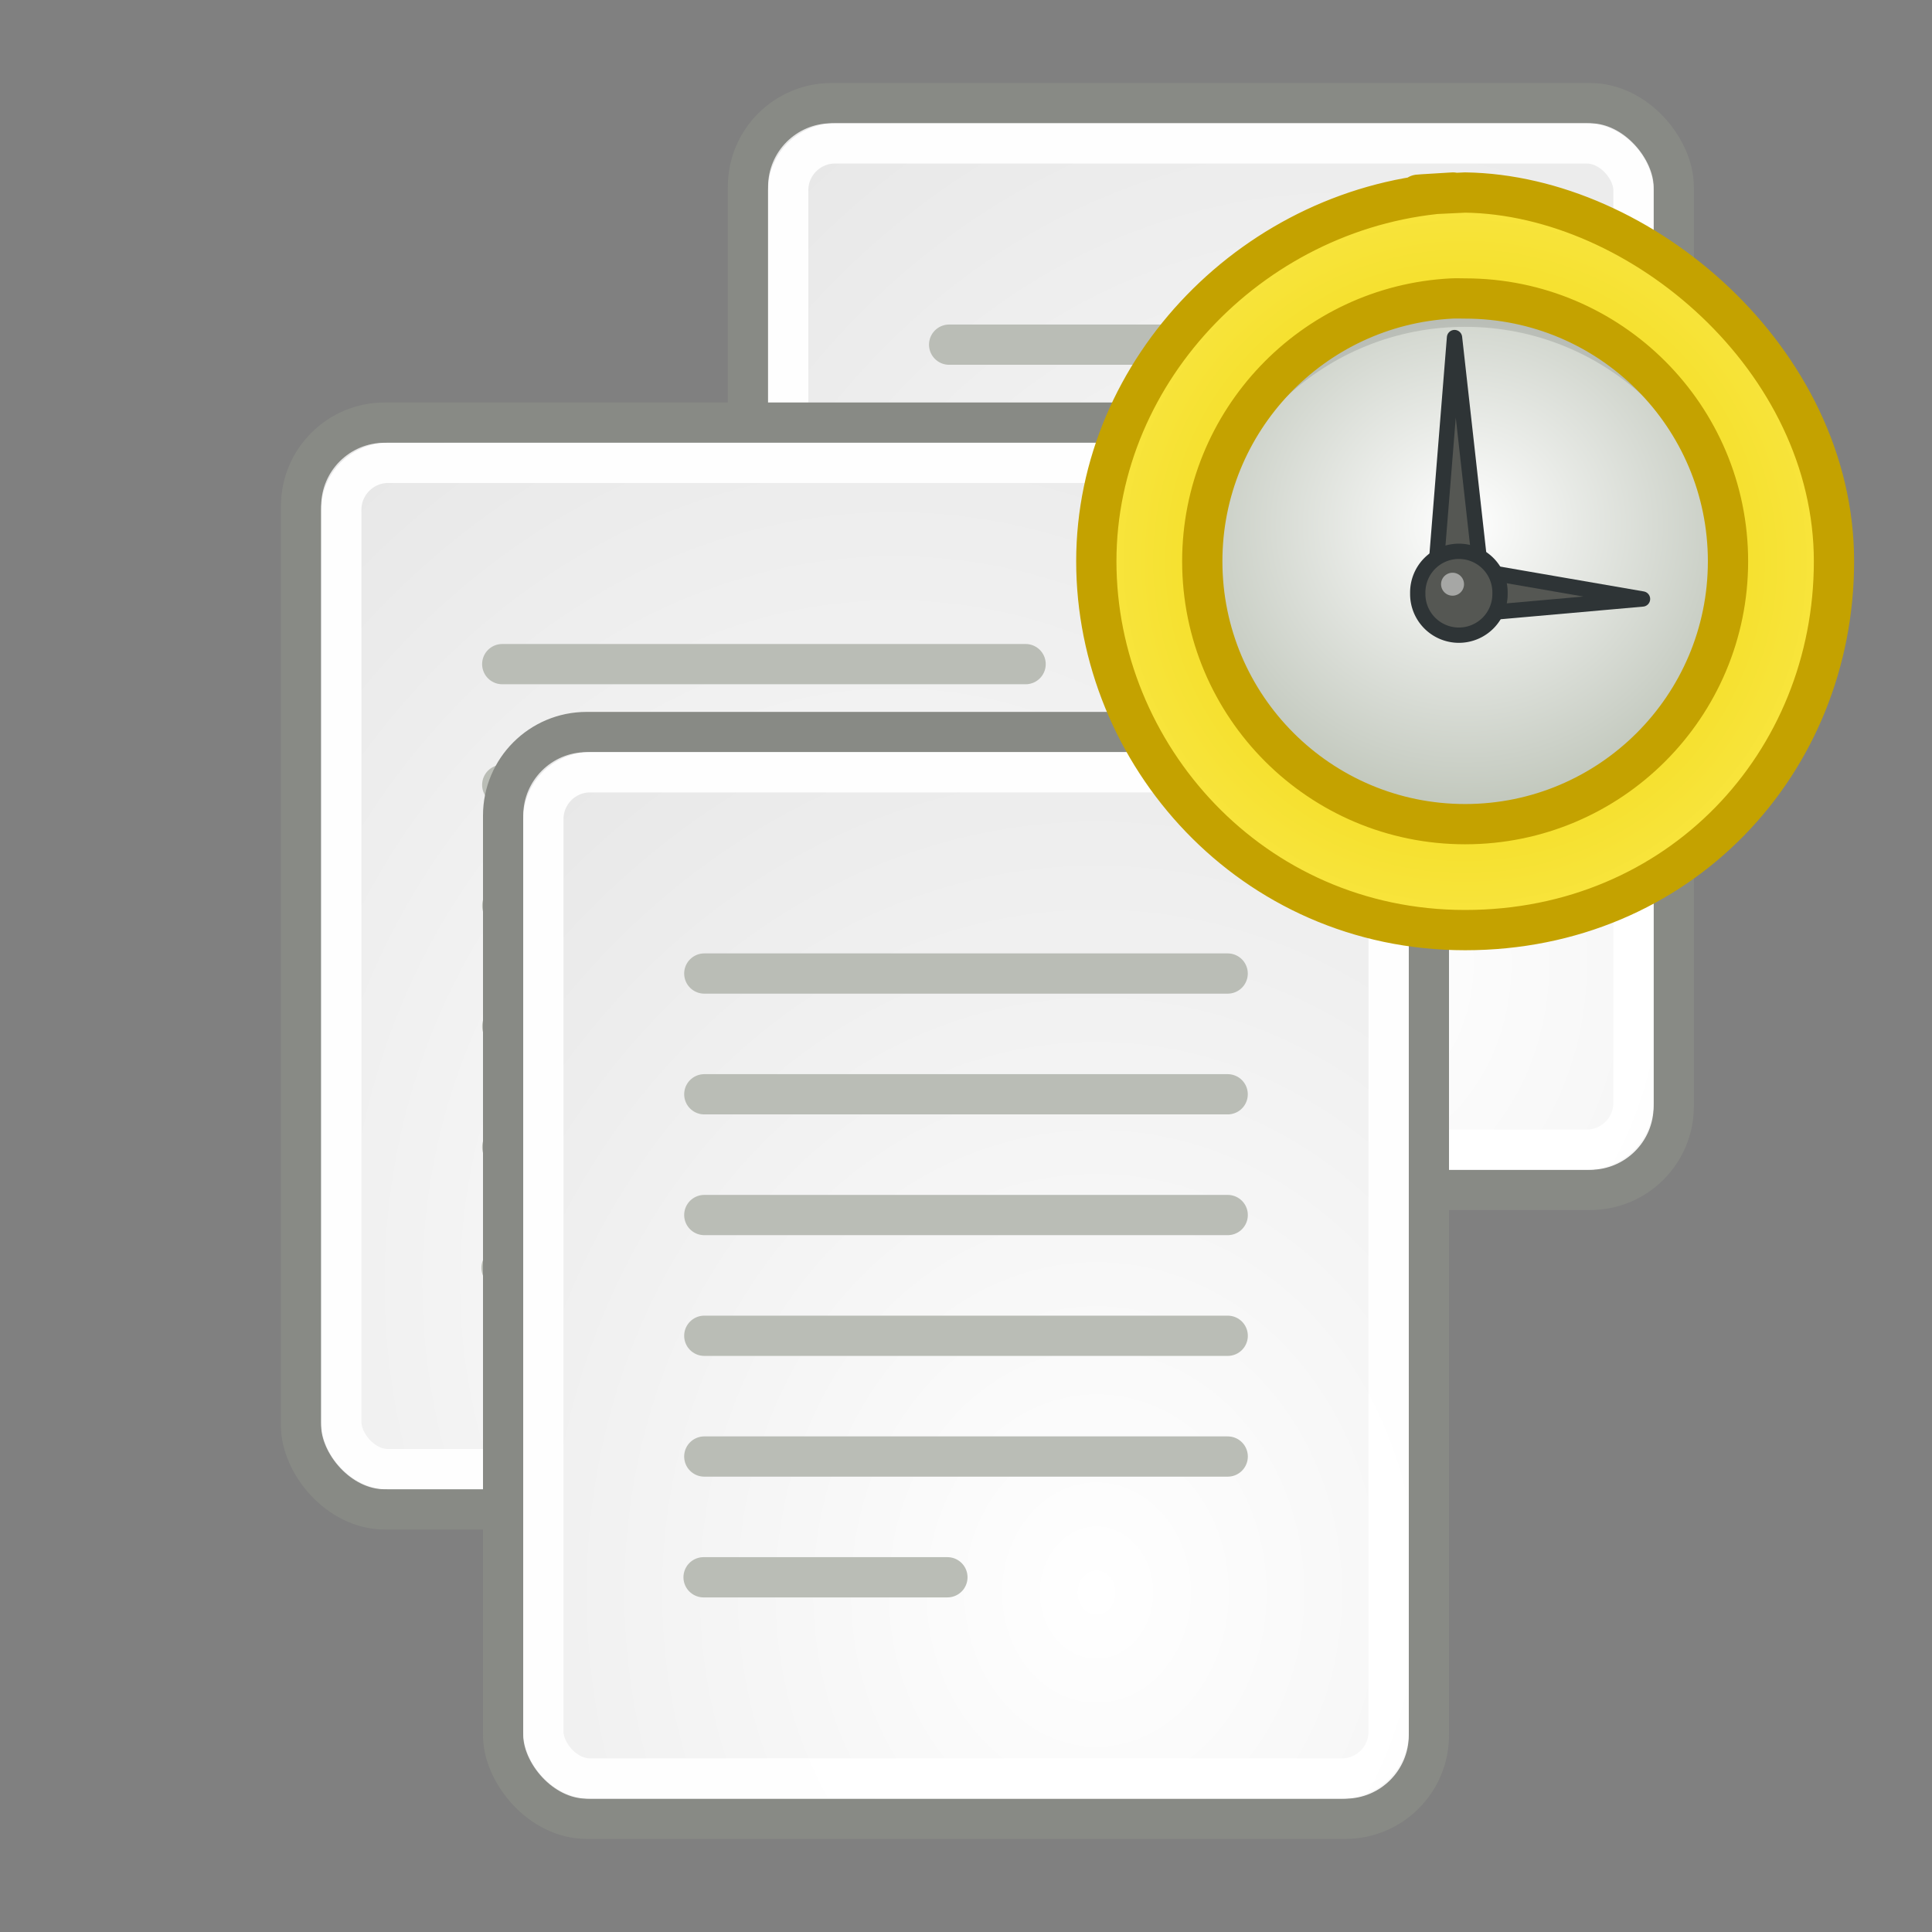 <?xml version="1.0" encoding="UTF-8" standalone="no"?>
<!-- Created with Inkscape (http://www.inkscape.org/) -->

<svg
   xmlns:dc="http://purl.org/dc/elements/1.1/"
   xmlns:cc="http://creativecommons.org/ns#"
   xmlns:rdf="http://www.w3.org/1999/02/22-rdf-syntax-ns#"
   xmlns:svg="http://www.w3.org/2000/svg"
   xmlns="http://www.w3.org/2000/svg"
   xmlns:xlink="http://www.w3.org/1999/xlink"
   xmlns:sodipodi="http://sodipodi.sourceforge.net/DTD/sodipodi-0.dtd"
   xmlns:inkscape="http://www.inkscape.org/namespaces/inkscape"
   inkscape:export-ydpi="240.00000"
   inkscape:export-xdpi="240.00000"
   inkscape:export-filename="/home/jimmac/gfx/novell/pdes/trunk/docs/BIGmime-text.png"
   sodipodi:docname="meld-vc-icon.svg"
   inkscape:version="0.47 r22583"
   sodipodi:version="0.32"
   id="svg249"
   height="48px"
   width="48px"
   inkscape:output_extension="org.inkscape.output.svg.inkscape"
   version="1.1">
  <rect width="100%" height="100%" fill="#808080" stroke="none"/>
  <defs
     id="defs3">
    <linearGradient
       id="linearGradient4204">
      <stop
         id="stop4206"
         offset="0"
         style="stop-color:#ecd300;stop-opacity:1;" />
      <stop
         id="stop4208"
         offset="1"
         style="stop-color:#fcea50;stop-opacity:1;" />
    </linearGradient>
    <inkscape:perspective
       sodipodi:type="inkscape:persp3d"
       inkscape:vp_x="0 : 24 : 1"
       inkscape:vp_y="0 : 1000 : 0"
       inkscape:vp_z="48 : 24 : 1"
       inkscape:persp3d-origin="24 : 16 : 1"
       id="perspective78" />
    <linearGradient
       id="linearGradient5048">
      <stop
         style="stop-color:black;stop-opacity:0;"
         offset="0"
         id="stop5050" />
      <stop
         id="stop5056"
         offset="0.5"
         style="stop-color:black;stop-opacity:1;" />
      <stop
         style="stop-color:black;stop-opacity:0;"
         offset="1"
         id="stop5052" />
    </linearGradient>
    <linearGradient
       inkscape:collect="always"
       id="linearGradient4542">
      <stop
         style="stop-color:#000000;stop-opacity:1;"
         offset="0"
         id="stop4544" />
      <stop
         style="stop-color:#000000;stop-opacity:0;"
         offset="1"
         id="stop4546" />
    </linearGradient>
    <linearGradient
       id="linearGradient15662">
      <stop
         id="stop15664"
         offset="0"
         style="stop-color:#ffffff;stop-opacity:1;" />
      <stop
         id="stop15666"
         offset="1"
         style="stop-color:#f8f8f8;stop-opacity:1;" />
    </linearGradient>
    <radialGradient
       id="aigrd3"
       cx="20.892"
       cy="64.568"
       r="5.257"
       fx="20.892"
       fy="64.568"
       gradientUnits="userSpaceOnUse">
      <stop
         offset="0"
         style="stop-color:#F0F0F0"
         id="stop15573" />
      <stop
         offset="1"
         style="stop-color:#9a9a9a;stop-opacity:1;"
         id="stop15575" />
    </radialGradient>
    <radialGradient
       id="aigrd2"
       cx="20.892"
       cy="114.568"
       r="5.256"
       fx="20.892"
       fy="114.568"
       gradientUnits="userSpaceOnUse">
      <stop
         offset="0"
         style="stop-color:#F0F0F0"
         id="stop15566" />
      <stop
         offset="1"
         style="stop-color:#9a9a9a;stop-opacity:1;"
         id="stop15568" />
    </radialGradient>
    <linearGradient
       id="linearGradient269">
      <stop
         id="stop270"
         offset="0"
         style="stop-color:#a3a3a3;stop-opacity:1;" />
      <stop
         id="stop271"
         offset="1"
         style="stop-color:#4c4c4c;stop-opacity:1;" />
    </linearGradient>
    <linearGradient
       id="linearGradient259">
      <stop
         id="stop260"
         offset="0"
         style="stop-color:#fafafa;stop-opacity:1;" />
      <stop
         id="stop261"
         offset="1"
         style="stop-color:#bbbbbb;stop-opacity:1;" />
    </linearGradient>
    <radialGradient
       inkscape:collect="always"
       xlink:href="#linearGradient4542"
       id="radialGradient4548"
       cx="24.307"
       cy="42.078"
       fx="24.307"
       fy="42.078"
       r="15.822"
       gradientTransform="matrix(1,0,0,0.285,0,30.089)"
       gradientUnits="userSpaceOnUse" />
    <inkscape:perspective
       id="perspective5974"
       inkscape:persp3d-origin="0.5 : 0.33333333 : 1"
       inkscape:vp_z="1 : 0.5 : 1"
       inkscape:vp_y="0 : 1000 : 0"
       inkscape:vp_x="0 : 0.5 : 1"
       sodipodi:type="inkscape:persp3d" />
    <inkscape:perspective
       id="perspective6134"
       inkscape:persp3d-origin="0.5 : 0.33333333 : 1"
       inkscape:vp_z="1 : 0.5 : 1"
       inkscape:vp_y="0 : 1000 : 0"
       inkscape:vp_x="0 : 0.5 : 1"
       sodipodi:type="inkscape:persp3d" />
    <radialGradient
       cx="16"
       cy="27.875"
       r="12.125"
       fx="16"
       fy="27.875"
       id="radialGradient6175"
       xlink:href="#linearGradient6917"
       gradientUnits="userSpaceOnUse"
       gradientTransform="matrix(1,0,0,0.289,0,19.829)" />
    <linearGradient
       id="linearGradient6917">
      <stop
         id="stop6919"
         style="stop-color:#000000;stop-opacity:1"
         offset="0" />
      <stop
         id="stop6921"
         style="stop-color:#000000;stop-opacity:0"
         offset="1" />
    </linearGradient>
    <radialGradient
       cx="10.783"
       cy="15.491"
       r="17.709"
       fx="10.783"
       fy="15.491"
       id="radialGradient6177"
       xlink:href="#linearGradient2322"
       gradientUnits="userSpaceOnUse"
       gradientTransform="matrix(0.404,0,0,0.428,4.301,2.477)" />
    <linearGradient
       id="linearGradient2322">
      <stop
         id="stop2324"
         style="stop-color:#ffffff;stop-opacity:1"
         offset="0" />
      <stop
         id="stop2326"
         style="stop-color:#c1c7bc;stop-opacity:1"
         offset="1" />
    </linearGradient>
    <radialGradient
       cx="10.5"
       cy="10.499"
       r="10.496"
       fx="10.5"
       fy="10.499"
       id="radialGradient5981"
       xlink:href="#linearGradient2276"
       gradientUnits="userSpaceOnUse"
       gradientTransform="matrix(2.147,4.691471e-7,-4.692465e-7,2.147,1.426,0.431)" />
    <linearGradient
       id="linearGradient2276">
      <stop
         id="stop2278"
         style="stop-color:#f57900;stop-opacity:1"
         offset="0" />
      <stop
         id="stop2280"
         style="stop-color:#fcaf3e;stop-opacity:1"
         offset="1" />
    </linearGradient>
    <linearGradient
       x1="7.274"
       y1="7.135"
       x2="9.814"
       y2="5.659"
       id="linearGradient5978"
       xlink:href="#linearGradient2276"
       gradientUnits="userSpaceOnUse"
       gradientTransform="matrix(2.742,0,0,2.839,-4.404,-5.256)" />
    <linearGradient
       id="linearGradient6151">
      <stop
         id="stop6153"
         style="stop-color:#f57900;stop-opacity:1"
         offset="0" />
      <stop
         id="stop6155"
         style="stop-color:#fcaf3e;stop-opacity:1"
         offset="1" />
    </linearGradient>
    <linearGradient
       x1="25.594"
       y1="20.927"
       x2="26.14"
       y2="51.027"
       id="linearGradient5971"
       xlink:href="#linearGradient2789"
       gradientUnits="userSpaceOnUse" />
    <linearGradient
       id="linearGradient2789">
      <stop
         id="stop2791"
         style="stop-color:#ffffff;stop-opacity:1"
         offset="0" />
      <stop
         id="stop2793"
         style="stop-color:#ffffff;stop-opacity:0"
         offset="1" />
    </linearGradient>
    <linearGradient
       x1="21.348"
       y1="45.171"
       x2="21.348"
       y2="4.323"
       id="linearGradient5969"
       xlink:href="#linearGradient2789"
       gradientUnits="userSpaceOnUse" />
    <linearGradient
       id="linearGradient6162">
      <stop
         id="stop6164"
         style="stop-color:#ffffff;stop-opacity:1"
         offset="0" />
      <stop
         id="stop6166"
         style="stop-color:#ffffff;stop-opacity:0"
         offset="1" />
    </linearGradient>
    <radialGradient
       inkscape:collect="always"
       xlink:href="#linearGradient2322"
       id="radialGradient6361"
       gradientUnits="userSpaceOnUse"
       gradientTransform="matrix(0.404,0,0,0.428,4.301,2.477)"
       cx="10.783"
       cy="15.491"
       fx="10.783"
       fy="15.491"
       r="17.709" />
    <inkscape:perspective
       id="perspective4045"
       inkscape:persp3d-origin="0.5 : 0.33333333 : 1"
       inkscape:vp_z="1 : 0.5 : 1"
       inkscape:vp_y="0 : 1000 : 0"
       inkscape:vp_x="0 : 0.5 : 1"
       sodipodi:type="inkscape:persp3d" />
    <radialGradient
       inkscape:collect="always"
       xlink:href="#linearGradient7064"
       id="radialGradient7170"
       gradientUnits="userSpaceOnUse"
       gradientTransform="matrix(2.424,0,0,2.829,-21.723,-36.818)"
       cx="15.25"
       cy="20.75"
       fx="15.25"
       fy="20.75"
       r="12" />
    <linearGradient
       id="linearGradient7064">
      <stop
         id="stop7066"
         offset="0"
         style="stop-color:#ffffff;stop-opacity:1" />
      <stop
         id="stop7068"
         offset="1"
         style="stop-color:#e0e0e0;stop-opacity:1;" />
    </linearGradient>
    <inkscape:perspective
       id="perspective4045-7"
       inkscape:persp3d-origin="0.5 : 0.33333333 : 1"
       inkscape:vp_z="1 : 0.5 : 1"
       inkscape:vp_y="0 : 1000 : 0"
       inkscape:vp_x="0 : 0.5 : 1"
       sodipodi:type="inkscape:persp3d" />
    <radialGradient
       inkscape:collect="always"
       xlink:href="#linearGradient7064-5"
       id="radialGradient7170-4"
       gradientUnits="userSpaceOnUse"
       gradientTransform="matrix(2.424,0,0,2.829,-21.723,-36.818)"
       cx="15.25"
       cy="20.75"
       fx="15.25"
       fy="20.75"
       r="12" />
    <linearGradient
       id="linearGradient7064-5">
      <stop
         id="stop7066-3"
         offset="0"
         style="stop-color:#ffffff;stop-opacity:1" />
      <stop
         id="stop7068-0"
         offset="1"
         style="stop-color:#e0e0e0;stop-opacity:1;" />
    </linearGradient>
    <inkscape:perspective
       id="perspective4045-2"
       inkscape:persp3d-origin="0.5 : 0.33333333 : 1"
       inkscape:vp_z="1 : 0.5 : 1"
       inkscape:vp_y="0 : 1000 : 0"
       inkscape:vp_x="0 : 0.5 : 1"
       sodipodi:type="inkscape:persp3d" />
    <radialGradient
       inkscape:collect="always"
       xlink:href="#linearGradient7064-8"
       id="radialGradient7170-0"
       gradientUnits="userSpaceOnUse"
       gradientTransform="matrix(2.424,0,0,2.829,-21.723,-36.818)"
       cx="15.25"
       cy="20.75"
       fx="15.25"
       fy="20.75"
       r="12" />
    <linearGradient
       id="linearGradient7064-8">
      <stop
         id="stop7066-35"
         offset="0"
         style="stop-color:#ffffff;stop-opacity:1" />
      <stop
         id="stop7068-9"
         offset="1"
         style="stop-color:#e0e0e0;stop-opacity:1;" />
    </linearGradient>
    <radialGradient
       inkscape:collect="always"
       xlink:href="#linearGradient4204"
       id="radialGradient4240"
       cx="78.635"
       cy="2.115"
       fx="78.635"
       fy="2.115"
       r="21.971"
       gradientTransform="matrix(1,-1,1,1,-56.779,99.493)"
       gradientUnits="userSpaceOnUse" />
  </defs>
  <sodipodi:namedview
     inkscape:window-y="25"
     inkscape:window-x="0"
     inkscape:window-height="975"
     inkscape:window-width="1680"
     inkscape:document-units="px"
     inkscape:grid-bbox="true"
     showgrid="false"
     inkscape:current-layer="g6139"
     inkscape:cy="23.768587"
     inkscape:cx="19.920811"
     inkscape:zoom="16"
     inkscape:pageshadow="2"
     inkscape:pageopacity="0.0"
     borderopacity="0.255"
     bordercolor="#666666"
     pagecolor="#ffffff"
     id="base"
     inkscape:showpageshadow="false"
     inkscape:window-maximized="1"
     inkscape:snap-global="true">
    <inkscape:grid
       type="xygrid"
       id="grid2924" />
  </sodipodi:namedview>
  <g
     inkscape:groupmode="layer"
     id="layer6"
     inkscape:label="Shadow">
    <g
       id="g7110-6"
       transform="translate(18.083,2.063)">
      <g
         id="g7044-5">
        <rect
           style="color:#000000;fill:url(#radialGradient7170-0);fill-opacity:1;fill-rule:nonzero;stroke:#888a85;stroke-width:1;stroke-linecap:butt;stroke-linejoin:miter;stroke-miterlimit:10.433;stroke-opacity:1;stroke-dasharray:none;stroke-dashoffset:0;marker:none;visibility:visible;display:inline;overflow:visible;enable-background:accumulate"
           id="rect7046-6"
           width="23"
           height="27"
           x="0.5"
           y="0.5"
           rx="2.075"
           ry="2.075" />
        <rect
           ry="1.164"
           rx="1.164"
           y="1.5"
           x="1.5"
           height="25"
           width="21"
           id="rect7050-3"
           style="color:#000000;fill:none;stroke:#ffffff;stroke-width:1;stroke-linecap:butt;stroke-linejoin:miter;stroke-miterlimit:10.433;stroke-opacity:0.941;stroke-dasharray:none;stroke-dashoffset:0;marker:none;visibility:visible;display:inline;overflow:visible;enable-background:accumulate" />
      </g>
      <g
         style="stroke:#babdb6"
         id="g7102-0">
        <path
           style="fill:none;stroke:#babdb6;stroke-width:1;stroke-linecap:round;stroke-linejoin:miter;stroke-miterlimit:4;stroke-opacity:1;stroke-dasharray:none"
           d="m 5.498,18.5 13.004,0"
           id="path7090-2" />
        <path
           style="fill:none;stroke:#babdb6;stroke-width:1;stroke-linecap:round;stroke-linejoin:miter;stroke-miterlimit:4;stroke-opacity:1;stroke-dasharray:none"
           d="m 5.48,21.5 6.058,0"
           id="path7092-0" />
        <path
           style="fill:none;stroke:#babdb6;stroke-width:1;stroke-linecap:round;stroke-linejoin:miter;stroke-miterlimit:4;stroke-opacity:1;stroke-dasharray:none"
           d="m 5.498,15.5 13.004,0"
           id="path7094-74" />
        <path
           style="fill:none;stroke:#babdb6;stroke-width:1;stroke-linecap:round;stroke-linejoin:miter;stroke-miterlimit:4;stroke-opacity:1;stroke-dasharray:none"
           d="m 5.498,12.5 13.004,0"
           id="path7096-7" />
        <path
           style="fill:none;stroke:#babdb6;stroke-width:1;stroke-linecap:round;stroke-linejoin:miter;stroke-miterlimit:4;stroke-opacity:1;stroke-dasharray:none"
           d="M 5.498,9.5 18.501,9.5"
           id="path7098-3" />
        <path
           style="fill:none;stroke:#babdb6;stroke-width:1;stroke-linecap:round;stroke-linejoin:miter;stroke-miterlimit:4;stroke-opacity:1;stroke-dasharray:none"
           d="M 5.498,6.5 18.501,6.5"
           id="path7100-0" />
      </g>
    </g>
    <g
       id="g7110-7"
       transform="translate(6.98,10)">
      <g
         id="g7044-2">
        <rect
           style="color:#000000;fill:url(#radialGradient7170-4);fill-opacity:1;fill-rule:nonzero;stroke:#888a85;stroke-width:1;stroke-linecap:butt;stroke-linejoin:miter;stroke-miterlimit:10.433;stroke-opacity:1;stroke-dasharray:none;stroke-dashoffset:0;marker:none;visibility:visible;display:inline;overflow:visible;enable-background:accumulate"
           id="rect7046-9"
           width="23"
           height="27"
           x="0.5"
           y="0.5"
           rx="2.075"
           ry="2.075" />
        <rect
           ry="1.164"
           rx="1.164"
           y="1.5"
           x="1.5"
           height="25"
           width="21"
           id="rect7050-9"
           style="color:#000000;fill:none;stroke:#ffffff;stroke-width:1;stroke-linecap:butt;stroke-linejoin:miter;stroke-miterlimit:10.433;stroke-opacity:0.941;stroke-dasharray:none;stroke-dashoffset:0;marker:none;visibility:visible;display:inline;overflow:visible;enable-background:accumulate" />
      </g>
      <g
         style="stroke:#babdb6"
         id="g7102-3">
        <path
           style="fill:none;stroke:#babdb6;stroke-width:1;stroke-linecap:round;stroke-linejoin:miter;stroke-miterlimit:4;stroke-opacity:1;stroke-dasharray:none"
           d="m 5.498,18.5 13.004,0"
           id="path7090-0" />
        <path
           style="fill:none;stroke:#babdb6;stroke-width:1;stroke-linecap:round;stroke-linejoin:miter;stroke-miterlimit:4;stroke-opacity:1;stroke-dasharray:none"
           d="m 5.48,21.5 6.058,0"
           id="path7092-2" />
        <path
           style="fill:none;stroke:#babdb6;stroke-width:1;stroke-linecap:round;stroke-linejoin:miter;stroke-miterlimit:4;stroke-opacity:1;stroke-dasharray:none"
           d="m 5.498,15.5 13.004,0"
           id="path7094-7" />
        <path
           style="fill:none;stroke:#babdb6;stroke-width:1;stroke-linecap:round;stroke-linejoin:miter;stroke-miterlimit:4;stroke-opacity:1;stroke-dasharray:none"
           d="m 5.498,12.5 13.004,0"
           id="path7096-9" />
        <path
           style="fill:none;stroke:#babdb6;stroke-width:1;stroke-linecap:round;stroke-linejoin:miter;stroke-miterlimit:4;stroke-opacity:1;stroke-dasharray:none"
           d="M 5.498,9.5 18.501,9.5"
           id="path7098-9" />
        <path
           style="fill:none;stroke:#babdb6;stroke-width:1;stroke-linecap:round;stroke-linejoin:miter;stroke-miterlimit:4;stroke-opacity:1;stroke-dasharray:none"
           d="M 5.498,6.5 18.501,6.5"
           id="path7100-5" />
      </g>
    </g>
    <g
       id="g7110"
       transform="translate(12,17.687)">
      <g
         id="g7044">
        <rect
           style="color:#000000;fill:url(#radialGradient7170);fill-opacity:1;fill-rule:nonzero;stroke:#888a85;stroke-width:1;stroke-linecap:butt;stroke-linejoin:miter;stroke-miterlimit:10.433;stroke-opacity:1;stroke-dasharray:none;stroke-dashoffset:0;marker:none;visibility:visible;display:inline;overflow:visible;enable-background:accumulate"
           id="rect7046"
           width="23"
           height="27"
           x="0.5"
           y="0.5"
           rx="2.075"
           ry="2.075" />
        <rect
           ry="1.164"
           rx="1.164"
           y="1.5"
           x="1.5"
           height="25"
           width="21"
           id="rect7050"
           style="color:#000000;fill:none;stroke:#ffffff;stroke-width:1;stroke-linecap:butt;stroke-linejoin:miter;stroke-miterlimit:10.433;stroke-opacity:0.941;stroke-dasharray:none;stroke-dashoffset:0;marker:none;visibility:visible;display:inline;overflow:visible;enable-background:accumulate" />
      </g>
      <g
         style="stroke:#babdb6"
         id="g7102">
        <path
           style="fill:none;stroke:#babdb6;stroke-width:1;stroke-linecap:round;stroke-linejoin:miter;stroke-miterlimit:4;stroke-opacity:1;stroke-dasharray:none"
           d="m 5.498,18.5 13.004,0"
           id="path7090" />
        <path
           style="fill:none;stroke:#babdb6;stroke-width:1;stroke-linecap:round;stroke-linejoin:miter;stroke-miterlimit:4;stroke-opacity:1;stroke-dasharray:none"
           d="m 5.48,21.5 6.058,0"
           id="path7092" />
        <path
           style="fill:none;stroke:#babdb6;stroke-width:1;stroke-linecap:round;stroke-linejoin:miter;stroke-miterlimit:4;stroke-opacity:1;stroke-dasharray:none"
           d="m 5.498,15.5 13.004,0"
           id="path7094" />
        <path
           style="fill:none;stroke:#babdb6;stroke-width:1;stroke-linecap:round;stroke-linejoin:miter;stroke-miterlimit:4;stroke-opacity:1;stroke-dasharray:none"
           d="m 5.498,12.5 13.004,0"
           id="path7096" />
        <path
           style="fill:none;stroke:#babdb6;stroke-width:1;stroke-linecap:round;stroke-linejoin:miter;stroke-miterlimit:4;stroke-opacity:1;stroke-dasharray:none"
           d="M 5.498,9.5 18.501,9.5"
           id="path7098" />
        <path
           style="fill:none;stroke:#babdb6;stroke-width:1;stroke-linecap:round;stroke-linejoin:miter;stroke-miterlimit:4;stroke-opacity:1;stroke-dasharray:none"
           d="M 5.498,6.5 18.501,6.5"
           id="path7100" />
      </g>
    </g>
  </g>
  <g
     style="display:inline"
     inkscape:groupmode="layer"
     inkscape:label="Base"
     id="layer1" />
  <g
     inkscape:groupmode="layer"
     id="layer5"
     inkscape:label="Text"
     style="display:inline">
    <g
       style="display:inline"
       transform="matrix(0.255,0,0,0.255,39.091,0.169)"
       id="layer1-8">
      <g
         id="g6139"
         transform="matrix(1.491,0,0,1.491,-46.29,19.77)">
        <path
           d="m 15.092,10.078 a 6.43,7.1 0 1 1 -12.86,0 6.43,7.1 0 1 1 12.86,0 z"
           transform="matrix(2.711,0,0,2.465,0.448,-1.842)"
           id="path6158"
           style="fill:url(#radialGradient6361);fill-opacity:1;stroke:#babdb6;stroke-width:0.387;stroke-linecap:round;stroke-linejoin:round;stroke-miterlimit:4;stroke-opacity:1;stroke-dasharray:none" />
        <path
           d="M 23.969,5.339 C 14.464,5.339 6.75,13.022 6.75,22.527 c 0,0.386 0.038,0.777 0.062,1.156 0.6,-8.96 8.044,-16.031 17.156,-16.031 9.112,0 16.556,7.071 17.156,16.031 0.025,-0.379 0.062,-0.771 0.062,-1.156 0,-9.505 -7.714,-17.188 -17.219,-17.188 z"
           id="path6160"
           style="opacity:0.119;fill:#000000;fill-opacity:1;stroke:none" />
        <path
           d="M 23.166,-1.123 C 10.387,-0.358 -0.13,10.378 -0.13,22.975 c 0,12.598 10.115,24.099 24.101,24.099 13.985,0 24.102,-10.92 24.102,-24.099 0,-13.178 -12.612,-23.934 -24.102,-24.099 -6.557,0.329 -0.53,-0.01 -0.805,0 z m -0.067,6.924 c 0.293,-0.015 0.576,0 0.872,0 9.486,0 17.177,7.698 17.177,17.175 0,9.477 -7.69,17.175 -17.177,17.175 -9.486,0 -17.177,-7.698 -17.177,-17.175 0,-9.181 7.228,-16.715 16.304,-17.175 z"
           id="path6162"
           style="fill:url(#radialGradient4240);fill-opacity:1;stroke:#c4a200;stroke-width:2.631;stroke-linecap:round;stroke-linejoin:round;stroke-miterlimit:4;stroke-opacity:1;stroke-dasharray:none"
           sodipodi:nodetypes="czzccccssssc" />
        <path
           d="M 23.277,8.354 21.806,26.657 35.562,25.437 24.983,23.607 23.277,8.354 z"
           id="path6168"
           style="fill:#555753;fill-opacity:1;fill-rule:evenodd;stroke:#2e3436;stroke-width:1;stroke-linecap:round;stroke-linejoin:round;stroke-miterlimit:4;stroke-opacity:1;stroke-dasharray:none"
           sodipodi:nodetypes="ccccc" />
        <path
           d="m 26.25,25.062 a 2.688,2.688 0 1 1 -5.375,0 2.688,2.688 0 1 1 5.375,0 z"
           id="path6170"
           style="fill:#555753;fill-opacity:1;fill-rule:evenodd;stroke:#2e3436;stroke-width:1;stroke-linecap:round;stroke-linejoin:round;stroke-miterlimit:4;stroke-opacity:1;stroke-dasharray:none;stroke-dashoffset:0;marker:none;visibility:visible;display:inline;overflow:visible" />
        <path
           d="m 23.5,23.656 a 1.25,1.25 0 1 1 -2.5,0 1.25,1.25 0 1 1 2.5,0 z"
           transform="matrix(-0.6,0,0,-0.6,36.498,38.665)"
           id="path6172"
           style="opacity:0.474;fill:#ffffff;fill-opacity:1;fill-rule:evenodd;stroke:none;stroke-width:1;marker:none;visibility:visible;display:inline;overflow:visible" />
      </g>
    </g>
  </g>
</svg>
